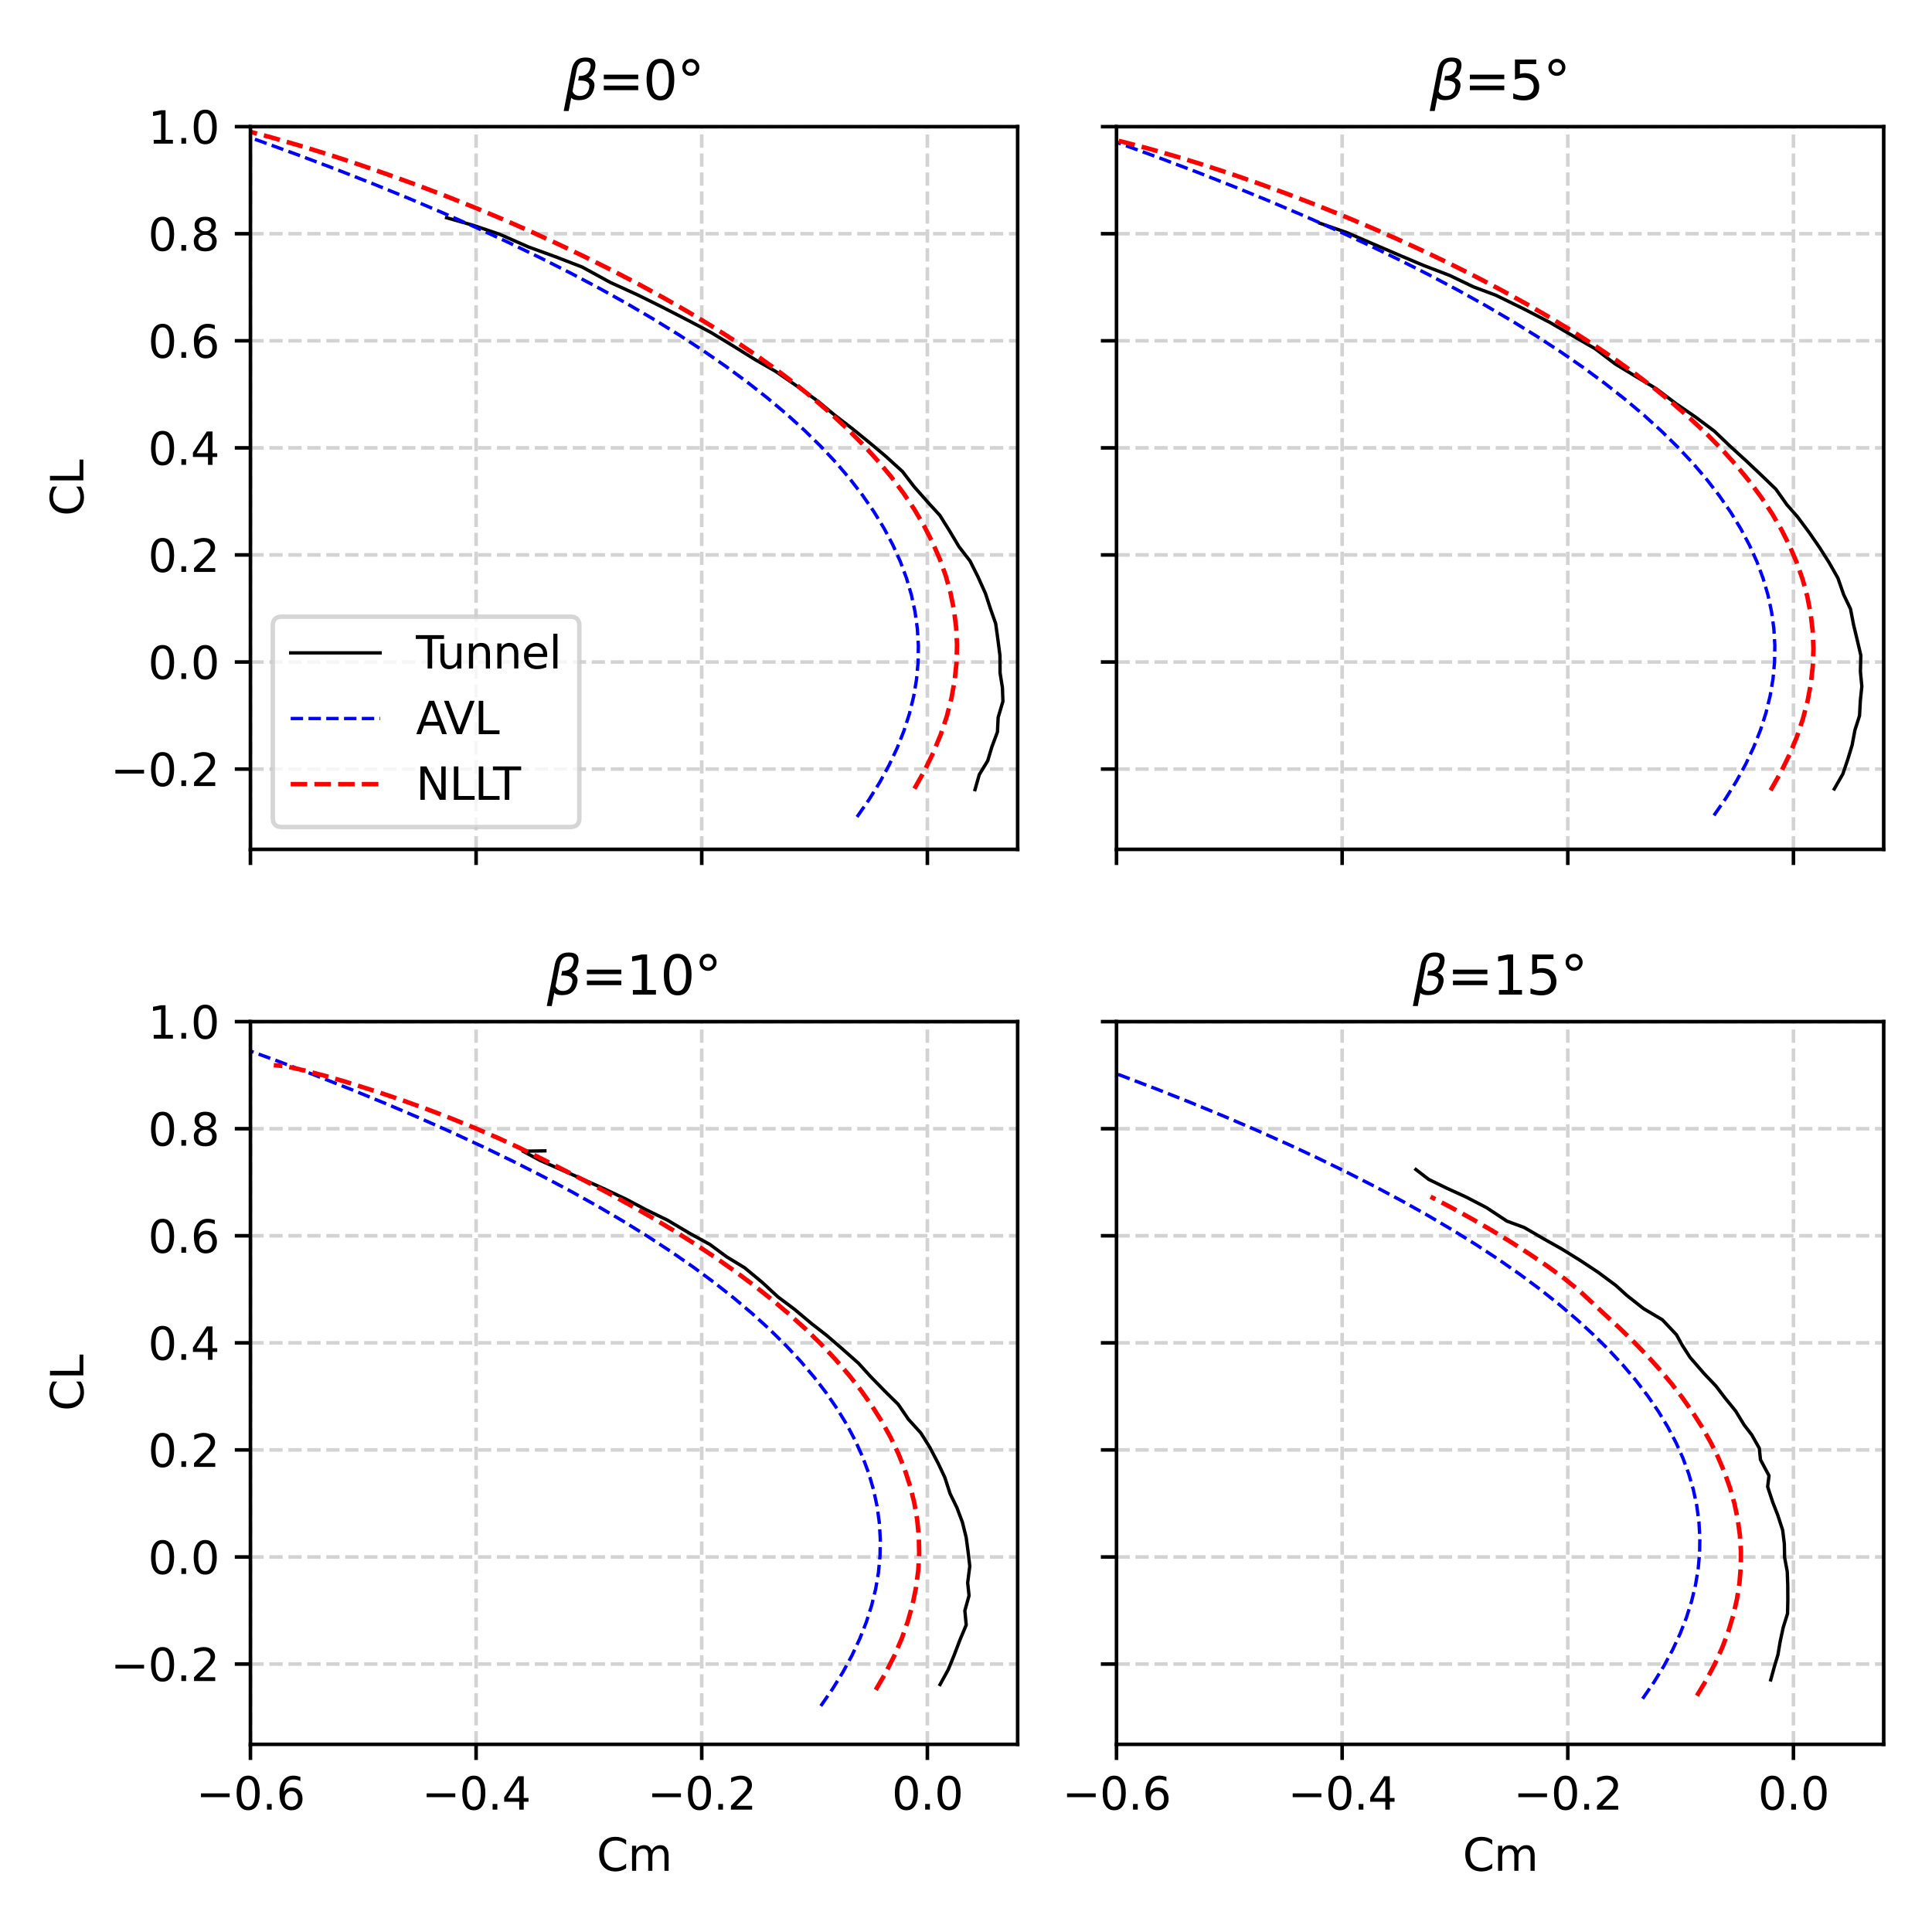 <?xml version="1.0" encoding="utf-8" standalone="no"?>
<!DOCTYPE svg PUBLIC "-//W3C//DTD SVG 1.1//EN"
  "http://www.w3.org/Graphics/SVG/1.1/DTD/svg11.dtd">
<svg xmlns:xlink="http://www.w3.org/1999/xlink" width="432pt" height="432pt" viewBox="0 0 432 432" xmlns="http://www.w3.org/2000/svg" version="1.1">
 <defs>
  <style type="text/css">*{stroke-linejoin: round; stroke-linecap: butt}</style>
 </defs>
 <g id="figure_1">
  <g id="patch_1">
   <path d="M 0 432 
L 432 432 
L 432 0 
L 0 0 
z
" style="fill: #ffffff"/>
  </g>
  <g id="axes_1">
   <g id="patch_2">
    <path d="M 56 189.92 
L 227.548 189.92 
L 227.548 28.32 
L 56 28.32 
z
" style="fill: #ffffff"/>
   </g>
   <g id="matplotlib.axis_1">
    <g id="xtick_1">
     <g id="line2d_1">
      <path d="M 56 189.92 
L 56 28.32 
" clip-path="url(#p1eb9d3cd1e)" style="fill: none; stroke-dasharray: 2.96,1.28; stroke-dashoffset: 0; stroke: #d3d3d3; stroke-width: 0.8"/>
     </g>
     <g id="line2d_2">
      <defs>
       <path id="m728b212b9c" d="M 0 0 
L 0 3.5 
" style="stroke: #000000; stroke-width: 0.8"/>
      </defs>
      <g>
       <use xlink:href="#m728b212b9c" x="56" y="189.92" style="stroke: #000000; stroke-width: 0.8"/>
      </g>
     </g>
    </g>
    <g id="xtick_2">
     <g id="line2d_3">
      <path d="M 106.455 189.92 
L 106.455 28.32 
" clip-path="url(#p1eb9d3cd1e)" style="fill: none; stroke-dasharray: 2.96,1.28; stroke-dashoffset: 0; stroke: #d3d3d3; stroke-width: 0.8"/>
     </g>
     <g id="line2d_4">
      <g>
       <use xlink:href="#m728b212b9c" x="106.455" y="189.92" style="stroke: #000000; stroke-width: 0.8"/>
      </g>
     </g>
    </g>
    <g id="xtick_3">
     <g id="line2d_5">
      <path d="M 156.91 189.92 
L 156.91 28.32 
" clip-path="url(#p1eb9d3cd1e)" style="fill: none; stroke-dasharray: 2.96,1.28; stroke-dashoffset: 0; stroke: #d3d3d3; stroke-width: 0.8"/>
     </g>
     <g id="line2d_6">
      <g>
       <use xlink:href="#m728b212b9c" x="156.91" y="189.92" style="stroke: #000000; stroke-width: 0.8"/>
      </g>
     </g>
    </g>
    <g id="xtick_4">
     <g id="line2d_7">
      <path d="M 207.365 189.92 
L 207.365 28.32 
" clip-path="url(#p1eb9d3cd1e)" style="fill: none; stroke-dasharray: 2.96,1.28; stroke-dashoffset: 0; stroke: #d3d3d3; stroke-width: 0.8"/>
     </g>
     <g id="line2d_8">
      <g>
       <use xlink:href="#m728b212b9c" x="207.365" y="189.92" style="stroke: #000000; stroke-width: 0.8"/>
      </g>
     </g>
    </g>
   </g>
   <g id="matplotlib.axis_2">
    <g id="ytick_1">
     <g id="line2d_9">
      <path d="M 56 171.964 
L 227.548 171.964 
" clip-path="url(#p1eb9d3cd1e)" style="fill: none; stroke-dasharray: 2.96,1.28; stroke-dashoffset: 0; stroke: #d3d3d3; stroke-width: 0.8"/>
     </g>
     <g id="line2d_10">
      <defs>
       <path id="m42a0e0c7e7" d="M 0 0 
L -3.5 0 
" style="stroke: #000000; stroke-width: 0.8"/>
      </defs>
      <g>
       <use xlink:href="#m42a0e0c7e7" x="56" y="171.964" style="stroke: #000000; stroke-width: 0.8"/>
      </g>
     </g>
     <g id="text_1">
      <!-- −0.2 -->
      <g transform="translate(24.717 175.764)scale(0.1 -0.1)">
       <defs>
        <path id="DejaVuSans-2212" d="M 678 2272 
L 4684 2272 
L 4684 1741 
L 678 1741 
L 678 2272 
z
" transform="scale(0.016)"/>
        <path id="DejaVuSans-30" d="M 2034 4250 
Q 1547 4250 1301 3770 
Q 1056 3291 1056 2328 
Q 1056 1369 1301 889 
Q 1547 409 2034 409 
Q 2525 409 2770 889 
Q 3016 1369 3016 2328 
Q 3016 3291 2770 3770 
Q 2525 4250 2034 4250 
z
M 2034 4750 
Q 2819 4750 3233 4129 
Q 3647 3509 3647 2328 
Q 3647 1150 3233 529 
Q 2819 -91 2034 -91 
Q 1250 -91 836 529 
Q 422 1150 422 2328 
Q 422 3509 836 4129 
Q 1250 4750 2034 4750 
z
" transform="scale(0.016)"/>
        <path id="DejaVuSans-2e" d="M 684 794 
L 1344 794 
L 1344 0 
L 684 0 
L 684 794 
z
" transform="scale(0.016)"/>
        <path id="DejaVuSans-32" d="M 1228 531 
L 3431 531 
L 3431 0 
L 469 0 
L 469 531 
Q 828 903 1448 1529 
Q 2069 2156 2228 2338 
Q 2531 2678 2651 2914 
Q 2772 3150 2772 3378 
Q 2772 3750 2511 3984 
Q 2250 4219 1831 4219 
Q 1534 4219 1204 4116 
Q 875 4013 500 3803 
L 500 4441 
Q 881 4594 1212 4672 
Q 1544 4750 1819 4750 
Q 2544 4750 2975 4387 
Q 3406 4025 3406 3419 
Q 3406 3131 3298 2873 
Q 3191 2616 2906 2266 
Q 2828 2175 2409 1742 
Q 1991 1309 1228 531 
z
" transform="scale(0.016)"/>
       </defs>
       <use xlink:href="#DejaVuSans-2212"/>
       <use xlink:href="#DejaVuSans-30" x="83.789"/>
       <use xlink:href="#DejaVuSans-2e" x="147.412"/>
       <use xlink:href="#DejaVuSans-32" x="179.199"/>
      </g>
     </g>
    </g>
    <g id="ytick_2">
     <g id="line2d_11">
      <path d="M 56 148.024 
L 227.548 148.024 
" clip-path="url(#p1eb9d3cd1e)" style="fill: none; stroke-dasharray: 2.96,1.28; stroke-dashoffset: 0; stroke: #d3d3d3; stroke-width: 0.8"/>
     </g>
     <g id="line2d_12">
      <g>
       <use xlink:href="#m42a0e0c7e7" x="56" y="148.024" style="stroke: #000000; stroke-width: 0.8"/>
      </g>
     </g>
     <g id="text_2">
      <!-- 0.0 -->
      <g transform="translate(33.097 151.823)scale(0.1 -0.1)">
       <use xlink:href="#DejaVuSans-30"/>
       <use xlink:href="#DejaVuSans-2e" x="63.623"/>
       <use xlink:href="#DejaVuSans-30" x="95.41"/>
      </g>
     </g>
    </g>
    <g id="ytick_3">
     <g id="line2d_13">
      <path d="M 56 124.083 
L 227.548 124.083 
" clip-path="url(#p1eb9d3cd1e)" style="fill: none; stroke-dasharray: 2.96,1.28; stroke-dashoffset: 0; stroke: #d3d3d3; stroke-width: 0.8"/>
     </g>
     <g id="line2d_14">
      <g>
       <use xlink:href="#m42a0e0c7e7" x="56" y="124.083" style="stroke: #000000; stroke-width: 0.8"/>
      </g>
     </g>
     <g id="text_3">
      <!-- 0.2 -->
      <g transform="translate(33.097 127.882)scale(0.1 -0.1)">
       <use xlink:href="#DejaVuSans-30"/>
       <use xlink:href="#DejaVuSans-2e" x="63.623"/>
       <use xlink:href="#DejaVuSans-32" x="95.41"/>
      </g>
     </g>
    </g>
    <g id="ytick_4">
     <g id="line2d_15">
      <path d="M 56 100.142 
L 227.548 100.142 
" clip-path="url(#p1eb9d3cd1e)" style="fill: none; stroke-dasharray: 2.96,1.28; stroke-dashoffset: 0; stroke: #d3d3d3; stroke-width: 0.8"/>
     </g>
     <g id="line2d_16">
      <g>
       <use xlink:href="#m42a0e0c7e7" x="56" y="100.142" style="stroke: #000000; stroke-width: 0.8"/>
      </g>
     </g>
     <g id="text_4">
      <!-- 0.4 -->
      <g transform="translate(33.097 103.941)scale(0.1 -0.1)">
       <defs>
        <path id="DejaVuSans-34" d="M 2419 4116 
L 825 1625 
L 2419 1625 
L 2419 4116 
z
M 2253 4666 
L 3047 4666 
L 3047 1625 
L 3713 1625 
L 3713 1100 
L 3047 1100 
L 3047 0 
L 2419 0 
L 2419 1100 
L 313 1100 
L 313 1709 
L 2253 4666 
z
" transform="scale(0.016)"/>
       </defs>
       <use xlink:href="#DejaVuSans-30"/>
       <use xlink:href="#DejaVuSans-2e" x="63.623"/>
       <use xlink:href="#DejaVuSans-34" x="95.41"/>
      </g>
     </g>
    </g>
    <g id="ytick_5">
     <g id="line2d_17">
      <path d="M 56 76.201 
L 227.548 76.201 
" clip-path="url(#p1eb9d3cd1e)" style="fill: none; stroke-dasharray: 2.96,1.28; stroke-dashoffset: 0; stroke: #d3d3d3; stroke-width: 0.8"/>
     </g>
     <g id="line2d_18">
      <g>
       <use xlink:href="#m42a0e0c7e7" x="56" y="76.201" style="stroke: #000000; stroke-width: 0.8"/>
      </g>
     </g>
     <g id="text_5">
      <!-- 0.6 -->
      <g transform="translate(33.097 80.001)scale(0.1 -0.1)">
       <defs>
        <path id="DejaVuSans-36" d="M 2113 2584 
Q 1688 2584 1439 2293 
Q 1191 2003 1191 1497 
Q 1191 994 1439 701 
Q 1688 409 2113 409 
Q 2538 409 2786 701 
Q 3034 994 3034 1497 
Q 3034 2003 2786 2293 
Q 2538 2584 2113 2584 
z
M 3366 4563 
L 3366 3988 
Q 3128 4100 2886 4159 
Q 2644 4219 2406 4219 
Q 1781 4219 1451 3797 
Q 1122 3375 1075 2522 
Q 1259 2794 1537 2939 
Q 1816 3084 2150 3084 
Q 2853 3084 3261 2657 
Q 3669 2231 3669 1497 
Q 3669 778 3244 343 
Q 2819 -91 2113 -91 
Q 1303 -91 875 529 
Q 447 1150 447 2328 
Q 447 3434 972 4092 
Q 1497 4750 2381 4750 
Q 2619 4750 2861 4703 
Q 3103 4656 3366 4563 
z
" transform="scale(0.016)"/>
       </defs>
       <use xlink:href="#DejaVuSans-30"/>
       <use xlink:href="#DejaVuSans-2e" x="63.623"/>
       <use xlink:href="#DejaVuSans-36" x="95.41"/>
      </g>
     </g>
    </g>
    <g id="ytick_6">
     <g id="line2d_19">
      <path d="M 56 52.261 
L 227.548 52.261 
" clip-path="url(#p1eb9d3cd1e)" style="fill: none; stroke-dasharray: 2.96,1.28; stroke-dashoffset: 0; stroke: #d3d3d3; stroke-width: 0.8"/>
     </g>
     <g id="line2d_20">
      <g>
       <use xlink:href="#m42a0e0c7e7" x="56" y="52.261" style="stroke: #000000; stroke-width: 0.8"/>
      </g>
     </g>
     <g id="text_6">
      <!-- 0.8 -->
      <g transform="translate(33.097 56.06)scale(0.1 -0.1)">
       <defs>
        <path id="DejaVuSans-38" d="M 2034 2216 
Q 1584 2216 1326 1975 
Q 1069 1734 1069 1313 
Q 1069 891 1326 650 
Q 1584 409 2034 409 
Q 2484 409 2743 651 
Q 3003 894 3003 1313 
Q 3003 1734 2745 1975 
Q 2488 2216 2034 2216 
z
M 1403 2484 
Q 997 2584 770 2862 
Q 544 3141 544 3541 
Q 544 4100 942 4425 
Q 1341 4750 2034 4750 
Q 2731 4750 3128 4425 
Q 3525 4100 3525 3541 
Q 3525 3141 3298 2862 
Q 3072 2584 2669 2484 
Q 3125 2378 3379 2068 
Q 3634 1759 3634 1313 
Q 3634 634 3220 271 
Q 2806 -91 2034 -91 
Q 1263 -91 848 271 
Q 434 634 434 1313 
Q 434 1759 690 2068 
Q 947 2378 1403 2484 
z
M 1172 3481 
Q 1172 3119 1398 2916 
Q 1625 2713 2034 2713 
Q 2441 2713 2670 2916 
Q 2900 3119 2900 3481 
Q 2900 3844 2670 4047 
Q 2441 4250 2034 4250 
Q 1625 4250 1398 4047 
Q 1172 3844 1172 3481 
z
" transform="scale(0.016)"/>
       </defs>
       <use xlink:href="#DejaVuSans-30"/>
       <use xlink:href="#DejaVuSans-2e" x="63.623"/>
       <use xlink:href="#DejaVuSans-38" x="95.41"/>
      </g>
     </g>
    </g>
    <g id="ytick_7">
     <g id="line2d_21">
      <path d="M 56 28.32 
L 227.548 28.32 
" clip-path="url(#p1eb9d3cd1e)" style="fill: none; stroke-dasharray: 2.96,1.28; stroke-dashoffset: 0; stroke: #d3d3d3; stroke-width: 0.8"/>
     </g>
     <g id="line2d_22">
      <g>
       <use xlink:href="#m42a0e0c7e7" x="56" y="28.32" style="stroke: #000000; stroke-width: 0.8"/>
      </g>
     </g>
     <g id="text_7">
      <!-- 1.0 -->
      <g transform="translate(33.097 32.119)scale(0.1 -0.1)">
       <defs>
        <path id="DejaVuSans-31" d="M 794 531 
L 1825 531 
L 1825 4091 
L 703 3866 
L 703 4441 
L 1819 4666 
L 2450 4666 
L 2450 531 
L 3481 531 
L 3481 0 
L 794 0 
L 794 531 
z
" transform="scale(0.016)"/>
       </defs>
       <use xlink:href="#DejaVuSans-31"/>
       <use xlink:href="#DejaVuSans-2e" x="63.623"/>
       <use xlink:href="#DejaVuSans-30" x="95.41"/>
      </g>
     </g>
    </g>
    <g id="text_8">
     <!-- CL -->
     <g transform="translate(18.637 115.397)rotate(-90)scale(0.1 -0.1)">
      <defs>
       <path id="DejaVuSans-43" d="M 4122 4306 
L 4122 3641 
Q 3803 3938 3442 4084 
Q 3081 4231 2675 4231 
Q 1875 4231 1450 3742 
Q 1025 3253 1025 2328 
Q 1025 1406 1450 917 
Q 1875 428 2675 428 
Q 3081 428 3442 575 
Q 3803 722 4122 1019 
L 4122 359 
Q 3791 134 3420 21 
Q 3050 -91 2638 -91 
Q 1578 -91 968 557 
Q 359 1206 359 2328 
Q 359 3453 968 4101 
Q 1578 4750 2638 4750 
Q 3056 4750 3426 4639 
Q 3797 4528 4122 4306 
z
" transform="scale(0.016)"/>
       <path id="DejaVuSans-4c" d="M 628 4666 
L 1259 4666 
L 1259 531 
L 3531 531 
L 3531 0 
L 628 0 
L 628 4666 
z
" transform="scale(0.016)"/>
      </defs>
      <use xlink:href="#DejaVuSans-43"/>
      <use xlink:href="#DejaVuSans-4c" x="69.824"/>
     </g>
    </g>
   </g>
   <g id="line2d_23">
    <path d="M 218.014 176.566 
L 218.97 173.199 
L 220.862 170.092 
L 221.77 167.048 
L 223.034 163.655 
L 223.188 160.425 
L 224.253 156.834 
L 224.149 153.796 
L 223.617 150.436 
L 223.594 146.587 
L 223.135 143.028 
L 222.638 139.439 
L 221.458 136.087 
L 220.34 132.672 
L 218.652 128.926 
L 216.912 125.45 
L 214.434 122.244 
L 212.391 118.818 
L 210.146 115.227 
L 207.517 112.354 
L 204.389 108.817 
L 201.778 105.414 
L 197.971 101.956 
L 194.52 99.061 
L 190.637 95.895 
L 186.55 92.751 
L 182.887 89.711 
L 178.023 86.21 
L 173.397 83.02 
L 168.818 80.397 
L 163.82 77.287 
L 158.931 74.317 
L 153.908 71.658 
L 148.113 68.682 
L 142.684 65.991 
L 136.42 63.129 
L 130.194 59.721 
L 124.077 57.364 
L 118.077 55.185 
L 111.791 52.409 
L 105.749 50.361 
L 99.863 48.696 
" clip-path="url(#p1eb9d3cd1e)" style="fill: none; stroke: #000000; stroke-width: 0.75; stroke-linecap: square"/>
   </g>
   <g id="line2d_24">
    <path d="M 191.631 182.667 
L 194.305 178.813 
L 196.692 174.962 
L 198.788 171.116 
L 200.597 167.275 
L 202.116 163.44 
L 203.344 159.612 
L 204.283 155.79 
L 204.931 151.976 
L 205.287 148.171 
L 205.352 144.375 
L 205.125 140.589 
L 204.608 136.815 
L 203.801 133.051 
L 202.701 129.299 
L 201.313 125.56 
L 199.633 121.833 
L 197.665 118.12 
L 195.41 114.421 
L 192.865 110.739 
L 190.032 107.071 
L 186.913 103.419 
L 183.508 99.784 
L 179.819 96.167 
L 175.849 92.567 
L 171.593 88.986 
L 167.059 85.423 
L 162.243 81.88 
L 157.152 78.356 
L 151.782 74.854 
L 146.138 71.372 
L 140.222 67.912 
L 134.034 64.473 
L 127.576 61.056 
L 120.85 57.662 
L 113.862 54.292 
L 106.607 50.944 
L 99.091 47.621 
L 91.319 44.323 
L 83.289 41.048 
L 75.006 37.8 
L 66.469 34.576 
L 57.685 31.378 
L 48.656 28.205 
L 39.383 25.059 
L 29.869 21.94 
L 20.116 18.848 
L 10.131 15.783 
L -0.088 12.744 
L -1 12.482 
" clip-path="url(#p1eb9d3cd1e)" style="fill: none; stroke-dasharray: 2.775,1.2; stroke-dashoffset: 0; stroke: #0000ff; stroke-width: 0.75"/>
   </g>
   <g id="line2d_25">
    <path d="M 204.46 176.346 
L 206.739 172.299 
L 208.705 168.249 
L 210.363 164.208 
L 211.71 160.176 
L 212.739 156.161 
L 213.462 152.162 
L 213.88 148.188 
L 213.991 144.237 
L 213.797 140.315 
L 213.311 136.423 
L 212.533 132.564 
L 211.47 128.739 
L 210.113 124.952 
L 208.479 121.207 
L 206.573 117.493 
L 204.399 113.82 
L 201.959 110.191 
L 199.255 106.6 
L 196.299 103.049 
L 193.098 99.537 
L 189.65 96.07 
L 185.962 92.642 
L 182.041 89.246 
L 177.888 85.898 
L 173.517 82.591 
L 168.923 79.319 
L 164.115 76.087 
L 159.109 72.903 
L 153.907 69.762 
L 148.508 66.661 
L 142.923 63.608 
L 137.176 60.612 
L 131.268 57.667 
L 125.231 54.779 
L 119.089 51.953 
L 112.821 49.197 
L 106.441 46.525 
L 99.951 43.934 
L 93.366 41.427 
L 86.734 39.026 
L 80.169 36.747 
L 73.623 34.6 
L 67.122 32.591 
L 60.68 30.728 
L 54.374 29.053 
L 48.253 27.582 
L 42.32 26.309 
L 36.719 25.293 
L 31.488 24.539 
L 26.801 24.12 
L 22.86 24.099 
L 19.392 24.296 
L 17.102 25.004 
L 16.169 26.2 
" clip-path="url(#p1eb9d3cd1e)" style="fill: none; stroke-dasharray: 3.7,1.6; stroke-dashoffset: 0; stroke: #ff0000"/>
   </g>
   <g id="patch_3">
    <path d="M 56 189.92 
L 56 28.32 
" style="fill: none; stroke: #000000; stroke-width: 0.8; stroke-linejoin: miter; stroke-linecap: square"/>
   </g>
   <g id="patch_4">
    <path d="M 227.548 189.92 
L 227.548 28.32 
" style="fill: none; stroke: #000000; stroke-width: 0.8; stroke-linejoin: miter; stroke-linecap: square"/>
   </g>
   <g id="patch_5">
    <path d="M 56 189.92 
L 227.548 189.92 
" style="fill: none; stroke: #000000; stroke-width: 0.8; stroke-linejoin: miter; stroke-linecap: square"/>
   </g>
   <g id="patch_6">
    <path d="M 56 28.32 
L 227.548 28.32 
" style="fill: none; stroke: #000000; stroke-width: 0.8; stroke-linejoin: miter; stroke-linecap: square"/>
   </g>
   <g id="text_9">
    <!-- $\beta$=0° -->
    <g transform="translate(126.054 22.32)scale(0.12 -0.12)">
     <defs>
      <path id="DejaVuSans-Oblique-3b2" d="M 872 216 
L 572 -1331 
L -6 -1331 
L 928 3478 
Q 1206 4903 2538 4903 
Q 3888 4903 3659 3700 
Q 3503 2844 2894 2531 
Q 3713 2250 3553 1416 
Q 3272 -69 1759 -66 
Q 1097 -63 872 216 
z
M 1019 966 
Q 1259 422 1875 425 
Q 2775 425 2966 1406 
Q 3138 2288 1675 2219 
L 1778 2750 
Q 2909 2731 3106 3750 
Q 3241 4438 2509 4434 
Q 1691 4434 1503 3459 
L 1019 966 
z
" transform="scale(0.016)"/>
      <path id="DejaVuSans-3d" d="M 678 2906 
L 4684 2906 
L 4684 2381 
L 678 2381 
L 678 2906 
z
M 678 1631 
L 4684 1631 
L 4684 1100 
L 678 1100 
L 678 1631 
z
" transform="scale(0.016)"/>
      <path id="DejaVuSans-b0" d="M 1600 4347 
Q 1350 4347 1178 4173 
Q 1006 4000 1006 3750 
Q 1006 3503 1178 3333 
Q 1350 3163 1600 3163 
Q 1850 3163 2022 3333 
Q 2194 3503 2194 3750 
Q 2194 3997 2020 4172 
Q 1847 4347 1600 4347 
z
M 1600 4750 
Q 1800 4750 1984 4673 
Q 2169 4597 2303 4453 
Q 2447 4313 2519 4134 
Q 2591 3956 2591 3750 
Q 2591 3338 2302 3052 
Q 2013 2766 1594 2766 
Q 1172 2766 890 3047 
Q 609 3328 609 3750 
Q 609 4169 896 4459 
Q 1184 4750 1600 4750 
z
" transform="scale(0.016)"/>
     </defs>
     <use xlink:href="#DejaVuSans-Oblique-3b2" transform="translate(0 0.391)"/>
     <use xlink:href="#DejaVuSans-3d" transform="translate(63.818 0.391)"/>
     <use xlink:href="#DejaVuSans-30" transform="translate(147.607 0.391)"/>
     <use xlink:href="#DejaVuSans-b0" transform="translate(211.23 0.391)"/>
    </g>
   </g>
   <g id="legend_1">
    <g id="patch_7">
     <path d="M 63 184.92 
L 127.539 184.92 
Q 129.539 184.92 129.539 182.92 
L 129.539 139.886 
Q 129.539 137.886 127.539 137.886 
L 63 137.886 
Q 61 137.886 61 139.886 
L 61 182.92 
Q 61 184.92 63 184.92 
z
" style="fill: #ffffff; opacity: 0.8; stroke: #cccccc; stroke-linejoin: miter"/>
    </g>
    <g id="line2d_26">
     <path d="M 65 145.984 
L 75 145.984 
L 85 145.984 
" style="fill: none; stroke: #000000; stroke-width: 0.75; stroke-linecap: square"/>
    </g>
    <g id="text_10">
     <!-- Tunnel -->
     <g transform="translate(93 149.484)scale(0.1 -0.1)">
      <defs>
       <path id="DejaVuSans-54" d="M -19 4666 
L 3928 4666 
L 3928 4134 
L 2272 4134 
L 2272 0 
L 1638 0 
L 1638 4134 
L -19 4134 
L -19 4666 
z
" transform="scale(0.016)"/>
       <path id="DejaVuSans-75" d="M 544 1381 
L 544 3500 
L 1119 3500 
L 1119 1403 
Q 1119 906 1312 657 
Q 1506 409 1894 409 
Q 2359 409 2629 706 
Q 2900 1003 2900 1516 
L 2900 3500 
L 3475 3500 
L 3475 0 
L 2900 0 
L 2900 538 
Q 2691 219 2414 64 
Q 2138 -91 1772 -91 
Q 1169 -91 856 284 
Q 544 659 544 1381 
z
M 1991 3584 
L 1991 3584 
z
" transform="scale(0.016)"/>
       <path id="DejaVuSans-6e" d="M 3513 2113 
L 3513 0 
L 2938 0 
L 2938 2094 
Q 2938 2591 2744 2837 
Q 2550 3084 2163 3084 
Q 1697 3084 1428 2787 
Q 1159 2491 1159 1978 
L 1159 0 
L 581 0 
L 581 3500 
L 1159 3500 
L 1159 2956 
Q 1366 3272 1645 3428 
Q 1925 3584 2291 3584 
Q 2894 3584 3203 3211 
Q 3513 2838 3513 2113 
z
" transform="scale(0.016)"/>
       <path id="DejaVuSans-65" d="M 3597 1894 
L 3597 1613 
L 953 1613 
Q 991 1019 1311 708 
Q 1631 397 2203 397 
Q 2534 397 2845 478 
Q 3156 559 3463 722 
L 3463 178 
Q 3153 47 2828 -22 
Q 2503 -91 2169 -91 
Q 1331 -91 842 396 
Q 353 884 353 1716 
Q 353 2575 817 3079 
Q 1281 3584 2069 3584 
Q 2775 3584 3186 3129 
Q 3597 2675 3597 1894 
z
M 3022 2063 
Q 3016 2534 2758 2815 
Q 2500 3097 2075 3097 
Q 1594 3097 1305 2825 
Q 1016 2553 972 2059 
L 3022 2063 
z
" transform="scale(0.016)"/>
       <path id="DejaVuSans-6c" d="M 603 4863 
L 1178 4863 
L 1178 0 
L 603 0 
L 603 4863 
z
" transform="scale(0.016)"/>
      </defs>
      <use xlink:href="#DejaVuSans-54"/>
      <use xlink:href="#DejaVuSans-75" x="45.959"/>
      <use xlink:href="#DejaVuSans-6e" x="109.338"/>
      <use xlink:href="#DejaVuSans-6e" x="172.717"/>
      <use xlink:href="#DejaVuSans-65" x="236.096"/>
      <use xlink:href="#DejaVuSans-6c" x="297.619"/>
     </g>
    </g>
    <g id="line2d_27">
     <path d="M 65 160.662 
L 75 160.662 
L 85 160.662 
" style="fill: none; stroke-dasharray: 2.775,1.2; stroke-dashoffset: 0; stroke: #0000ff; stroke-width: 0.75"/>
    </g>
    <g id="text_11">
     <!-- AVL -->
     <g transform="translate(93 164.162)scale(0.1 -0.1)">
      <defs>
       <path id="DejaVuSans-41" d="M 2188 4044 
L 1331 1722 
L 3047 1722 
L 2188 4044 
z
M 1831 4666 
L 2547 4666 
L 4325 0 
L 3669 0 
L 3244 1197 
L 1141 1197 
L 716 0 
L 50 0 
L 1831 4666 
z
" transform="scale(0.016)"/>
       <path id="DejaVuSans-56" d="M 1831 0 
L 50 4666 
L 709 4666 
L 2188 738 
L 3669 4666 
L 4325 4666 
L 2547 0 
L 1831 0 
z
" transform="scale(0.016)"/>
      </defs>
      <use xlink:href="#DejaVuSans-41"/>
      <use xlink:href="#DejaVuSans-56" x="62.033"/>
      <use xlink:href="#DejaVuSans-4c" x="130.441"/>
     </g>
    </g>
    <g id="line2d_28">
     <path d="M 65 175.34 
L 75 175.34 
L 85 175.34 
" style="fill: none; stroke-dasharray: 3.7,1.6; stroke-dashoffset: 0; stroke: #ff0000"/>
    </g>
    <g id="text_12">
     <!-- NLLT -->
     <g transform="translate(93 178.84)scale(0.1 -0.1)">
      <defs>
       <path id="DejaVuSans-4e" d="M 628 4666 
L 1478 4666 
L 3547 763 
L 3547 4666 
L 4159 4666 
L 4159 0 
L 3309 0 
L 1241 3903 
L 1241 0 
L 628 0 
L 628 4666 
z
" transform="scale(0.016)"/>
      </defs>
      <use xlink:href="#DejaVuSans-4e"/>
      <use xlink:href="#DejaVuSans-4c" x="74.805"/>
      <use xlink:href="#DejaVuSans-4c" x="130.518"/>
      <use xlink:href="#DejaVuSans-54" x="172.48"/>
     </g>
    </g>
   </g>
  </g>
  <g id="axes_2">
   <g id="patch_8">
    <path d="M 249.653 189.92 
L 421.2 189.92 
L 421.2 28.32 
L 249.653 28.32 
z
" style="fill: #ffffff"/>
   </g>
   <g id="matplotlib.axis_3">
    <g id="xtick_5">
     <g id="line2d_29">
      <path d="M 249.653 189.92 
L 249.653 28.32 
" clip-path="url(#pb392542577)" style="fill: none; stroke-dasharray: 2.96,1.28; stroke-dashoffset: 0; stroke: #d3d3d3; stroke-width: 0.8"/>
     </g>
     <g id="line2d_30">
      <g>
       <use xlink:href="#m728b212b9c" x="249.653" y="189.92" style="stroke: #000000; stroke-width: 0.8"/>
      </g>
     </g>
    </g>
    <g id="xtick_6">
     <g id="line2d_31">
      <path d="M 300.108 189.92 
L 300.108 28.32 
" clip-path="url(#pb392542577)" style="fill: none; stroke-dasharray: 2.96,1.28; stroke-dashoffset: 0; stroke: #d3d3d3; stroke-width: 0.8"/>
     </g>
     <g id="line2d_32">
      <g>
       <use xlink:href="#m728b212b9c" x="300.108" y="189.92" style="stroke: #000000; stroke-width: 0.8"/>
      </g>
     </g>
    </g>
    <g id="xtick_7">
     <g id="line2d_33">
      <path d="M 350.563 189.92 
L 350.563 28.32 
" clip-path="url(#pb392542577)" style="fill: none; stroke-dasharray: 2.96,1.28; stroke-dashoffset: 0; stroke: #d3d3d3; stroke-width: 0.8"/>
     </g>
     <g id="line2d_34">
      <g>
       <use xlink:href="#m728b212b9c" x="350.563" y="189.92" style="stroke: #000000; stroke-width: 0.8"/>
      </g>
     </g>
    </g>
    <g id="xtick_8">
     <g id="line2d_35">
      <path d="M 401.018 189.92 
L 401.018 28.32 
" clip-path="url(#pb392542577)" style="fill: none; stroke-dasharray: 2.96,1.28; stroke-dashoffset: 0; stroke: #d3d3d3; stroke-width: 0.8"/>
     </g>
     <g id="line2d_36">
      <g>
       <use xlink:href="#m728b212b9c" x="401.018" y="189.92" style="stroke: #000000; stroke-width: 0.8"/>
      </g>
     </g>
    </g>
   </g>
   <g id="matplotlib.axis_4">
    <g id="ytick_8">
     <g id="line2d_37">
      <path d="M 249.653 171.964 
L 421.2 171.964 
" clip-path="url(#pb392542577)" style="fill: none; stroke-dasharray: 2.96,1.28; stroke-dashoffset: 0; stroke: #d3d3d3; stroke-width: 0.8"/>
     </g>
     <g id="line2d_38">
      <g>
       <use xlink:href="#m42a0e0c7e7" x="249.653" y="171.964" style="stroke: #000000; stroke-width: 0.8"/>
      </g>
     </g>
    </g>
    <g id="ytick_9">
     <g id="line2d_39">
      <path d="M 249.653 148.024 
L 421.2 148.024 
" clip-path="url(#pb392542577)" style="fill: none; stroke-dasharray: 2.96,1.28; stroke-dashoffset: 0; stroke: #d3d3d3; stroke-width: 0.8"/>
     </g>
     <g id="line2d_40">
      <g>
       <use xlink:href="#m42a0e0c7e7" x="249.653" y="148.024" style="stroke: #000000; stroke-width: 0.8"/>
      </g>
     </g>
    </g>
    <g id="ytick_10">
     <g id="line2d_41">
      <path d="M 249.653 124.083 
L 421.2 124.083 
" clip-path="url(#pb392542577)" style="fill: none; stroke-dasharray: 2.96,1.28; stroke-dashoffset: 0; stroke: #d3d3d3; stroke-width: 0.8"/>
     </g>
     <g id="line2d_42">
      <g>
       <use xlink:href="#m42a0e0c7e7" x="249.653" y="124.083" style="stroke: #000000; stroke-width: 0.8"/>
      </g>
     </g>
    </g>
    <g id="ytick_11">
     <g id="line2d_43">
      <path d="M 249.653 100.142 
L 421.2 100.142 
" clip-path="url(#pb392542577)" style="fill: none; stroke-dasharray: 2.96,1.28; stroke-dashoffset: 0; stroke: #d3d3d3; stroke-width: 0.8"/>
     </g>
     <g id="line2d_44">
      <g>
       <use xlink:href="#m42a0e0c7e7" x="249.653" y="100.142" style="stroke: #000000; stroke-width: 0.8"/>
      </g>
     </g>
    </g>
    <g id="ytick_12">
     <g id="line2d_45">
      <path d="M 249.653 76.201 
L 421.2 76.201 
" clip-path="url(#pb392542577)" style="fill: none; stroke-dasharray: 2.96,1.28; stroke-dashoffset: 0; stroke: #d3d3d3; stroke-width: 0.8"/>
     </g>
     <g id="line2d_46">
      <g>
       <use xlink:href="#m42a0e0c7e7" x="249.653" y="76.201" style="stroke: #000000; stroke-width: 0.8"/>
      </g>
     </g>
    </g>
    <g id="ytick_13">
     <g id="line2d_47">
      <path d="M 249.653 52.261 
L 421.2 52.261 
" clip-path="url(#pb392542577)" style="fill: none; stroke-dasharray: 2.96,1.28; stroke-dashoffset: 0; stroke: #d3d3d3; stroke-width: 0.8"/>
     </g>
     <g id="line2d_48">
      <g>
       <use xlink:href="#m42a0e0c7e7" x="249.653" y="52.261" style="stroke: #000000; stroke-width: 0.8"/>
      </g>
     </g>
    </g>
    <g id="ytick_14">
     <g id="line2d_49">
      <path d="M 249.653 28.32 
L 421.2 28.32 
" clip-path="url(#pb392542577)" style="fill: none; stroke-dasharray: 2.96,1.28; stroke-dashoffset: 0; stroke: #d3d3d3; stroke-width: 0.8"/>
     </g>
     <g id="line2d_50">
      <g>
       <use xlink:href="#m42a0e0c7e7" x="249.653" y="28.32" style="stroke: #000000; stroke-width: 0.8"/>
      </g>
     </g>
    </g>
   </g>
   <g id="line2d_51">
    <path d="M 410.148 176.408 
L 412.068 173.059 
L 413.152 169.861 
L 414.134 166.629 
L 414.772 163.236 
L 415.791 160.044 
L 415.98 156.634 
L 416.311 153.486 
L 415.993 150.16 
L 416.086 146.56 
L 415.314 143.233 
L 414.457 139.668 
L 413.778 136.162 
L 412.252 132.971 
L 410.96 129.255 
L 408.957 125.737 
L 406.891 122.478 
L 404.6 119.155 
L 401.959 115.6 
L 399.552 112.849 
L 397.093 109.383 
L 393.662 106.078 
L 390.574 103.16 
L 386.815 99.736 
L 383.356 96.424 
L 379.249 93.341 
L 374.769 90.263 
L 370.296 86.891 
L 365.712 84.143 
L 361.174 81.393 
L 356.67 77.973 
L 351.183 74.801 
L 346.554 72.096 
L 340.802 69.113 
L 334.447 66.002 
L 329.473 64.145 
L 324.134 61.58 
L 318.302 59.347 
L 312.701 56.979 
L 306.266 54.217 
L 301.16 52.006 
L 295.158 49.927 
" clip-path="url(#pb392542577)" style="fill: none; stroke: #000000; stroke-width: 0.75; stroke-linecap: square"/>
   </g>
   <g id="line2d_52">
    <path d="M 383.245 182.332 
L 385.897 178.503 
L 388.265 174.679 
L 390.347 170.859 
L 392.14 167.044 
L 393.649 163.234 
L 394.867 159.431 
L 395.798 155.634 
L 396.442 151.847 
L 396.795 148.067 
L 396.86 144.296 
L 396.636 140.535 
L 396.121 136.786 
L 395.322 133.047 
L 394.229 129.32 
L 392.852 125.605 
L 391.187 121.904 
L 389.232 118.216 
L 386.994 114.541 
L 384.466 110.882 
L 381.656 107.239 
L 378.56 103.612 
L 375.182 100.002 
L 371.522 96.408 
L 367.581 92.831 
L 363.358 89.275 
L 358.858 85.735 
L 354.08 82.215 
L 349.026 78.716 
L 343.698 75.236 
L 338.098 71.778 
L 332.225 68.34 
L 326.084 64.925 
L 319.674 61.53 
L 313.001 58.159 
L 306.064 54.811 
L 298.866 51.486 
L 291.409 48.185 
L 283.695 44.907 
L 275.725 41.655 
L 267.504 38.427 
L 259.035 35.225 
L 250.316 32.048 
L 241.355 28.897 
L 232.152 25.772 
L 222.709 22.673 
L 213.032 19.602 
L 203.123 16.556 
L 192.981 13.538 
L 182.615 10.547 
L 172.022 7.584 
L 161.212 4.65 
L 150.183 1.743 
L 139.475 -1 
" clip-path="url(#pb392542577)" style="fill: none; stroke-dasharray: 2.775,1.2; stroke-dashoffset: 0; stroke: #0000ff; stroke-width: 0.75"/>
   </g>
   <g id="line2d_53">
    <path d="M 395.901 176.733 
L 398.169 172.737 
L 400.13 168.742 
L 401.783 164.753 
L 403.128 160.771 
L 404.171 156.801 
L 404.91 152.849 
L 405.348 148.915 
L 405.486 145.004 
L 405.326 141.119 
L 404.873 137.262 
L 404.13 133.437 
L 403.103 129.644 
L 401.793 125.881 
L 400.208 122.157 
L 398.352 118.472 
L 396.225 114.823 
L 393.831 111.208 
L 391.185 107.638 
L 388.289 104.11 
L 385.138 100.613 
L 381.75 97.159 
L 378.126 93.748 
L 374.271 90.378 
L 370.186 87.044 
L 365.883 83.755 
L 361.369 80.51 
L 356.647 77.305 
L 351.73 74.146 
L 346.619 71.032 
L 341.334 67.973 
L 335.873 64.961 
L 330.247 62.002 
L 324.479 59.106 
L 318.582 56.275 
L 312.563 53.513 
L 306.445 50.829 
L 300.25 48.223 
L 293.992 45.716 
L 287.739 43.322 
L 281.447 41.024 
L 275.183 38.856 
L 268.998 36.831 
L 262.922 34.967 
L 256.991 33.271 
L 251.266 31.767 
L 245.862 30.49 
L 240.753 29.431 
L 236.098 28.645 
L 231.955 28.137 
L 228.503 27.965 
L 226.351 28.212 
L 224.009 28.618 
L 223.419 29.587 
L 225.535 31.198 
" clip-path="url(#pb392542577)" style="fill: none; stroke-dasharray: 3.7,1.6; stroke-dashoffset: 0; stroke: #ff0000"/>
   </g>
   <g id="patch_9">
    <path d="M 249.653 189.92 
L 249.653 28.32 
" style="fill: none; stroke: #000000; stroke-width: 0.8; stroke-linejoin: miter; stroke-linecap: square"/>
   </g>
   <g id="patch_10">
    <path d="M 421.2 189.92 
L 421.2 28.32 
" style="fill: none; stroke: #000000; stroke-width: 0.8; stroke-linejoin: miter; stroke-linecap: square"/>
   </g>
   <g id="patch_11">
    <path d="M 249.653 189.92 
L 421.2 189.92 
" style="fill: none; stroke: #000000; stroke-width: 0.8; stroke-linejoin: miter; stroke-linecap: square"/>
   </g>
   <g id="patch_12">
    <path d="M 249.653 28.32 
L 421.2 28.32 
" style="fill: none; stroke: #000000; stroke-width: 0.8; stroke-linejoin: miter; stroke-linecap: square"/>
   </g>
   <g id="text_13">
    <!-- $\beta$=5° -->
    <g transform="translate(319.706 22.32)scale(0.12 -0.12)">
     <defs>
      <path id="DejaVuSans-35" d="M 691 4666 
L 3169 4666 
L 3169 4134 
L 1269 4134 
L 1269 2991 
Q 1406 3038 1543 3061 
Q 1681 3084 1819 3084 
Q 2600 3084 3056 2656 
Q 3513 2228 3513 1497 
Q 3513 744 3044 326 
Q 2575 -91 1722 -91 
Q 1428 -91 1123 -41 
Q 819 9 494 109 
L 494 744 
Q 775 591 1075 516 
Q 1375 441 1709 441 
Q 2250 441 2565 725 
Q 2881 1009 2881 1497 
Q 2881 1984 2565 2268 
Q 2250 2553 1709 2553 
Q 1456 2553 1204 2497 
Q 953 2441 691 2322 
L 691 4666 
z
" transform="scale(0.016)"/>
     </defs>
     <use xlink:href="#DejaVuSans-Oblique-3b2" transform="translate(0 0.391)"/>
     <use xlink:href="#DejaVuSans-3d" transform="translate(63.818 0.391)"/>
     <use xlink:href="#DejaVuSans-35" transform="translate(147.607 0.391)"/>
     <use xlink:href="#DejaVuSans-b0" transform="translate(211.23 0.391)"/>
    </g>
   </g>
  </g>
  <g id="axes_3">
   <g id="patch_13">
    <path d="M 56 390.04 
L 227.548 390.04 
L 227.548 228.44 
L 56 228.44 
z
" style="fill: #ffffff"/>
   </g>
   <g id="matplotlib.axis_5">
    <g id="xtick_9">
     <g id="line2d_54">
      <path d="M 56 390.04 
L 56 228.44 
" clip-path="url(#p2b9f816a30)" style="fill: none; stroke-dasharray: 2.96,1.28; stroke-dashoffset: 0; stroke: #d3d3d3; stroke-width: 0.8"/>
     </g>
     <g id="line2d_55">
      <g>
       <use xlink:href="#m728b212b9c" x="56" y="390.04" style="stroke: #000000; stroke-width: 0.8"/>
      </g>
     </g>
     <g id="text_14">
      <!-- −0.6 -->
      <g transform="translate(43.859 404.638)scale(0.1 -0.1)">
       <use xlink:href="#DejaVuSans-2212"/>
       <use xlink:href="#DejaVuSans-30" x="83.789"/>
       <use xlink:href="#DejaVuSans-2e" x="147.412"/>
       <use xlink:href="#DejaVuSans-36" x="179.199"/>
      </g>
     </g>
    </g>
    <g id="xtick_10">
     <g id="line2d_56">
      <path d="M 106.455 390.04 
L 106.455 228.44 
" clip-path="url(#p2b9f816a30)" style="fill: none; stroke-dasharray: 2.96,1.28; stroke-dashoffset: 0; stroke: #d3d3d3; stroke-width: 0.8"/>
     </g>
     <g id="line2d_57">
      <g>
       <use xlink:href="#m728b212b9c" x="106.455" y="390.04" style="stroke: #000000; stroke-width: 0.8"/>
      </g>
     </g>
     <g id="text_15">
      <!-- −0.4 -->
      <g transform="translate(94.314 404.638)scale(0.1 -0.1)">
       <use xlink:href="#DejaVuSans-2212"/>
       <use xlink:href="#DejaVuSans-30" x="83.789"/>
       <use xlink:href="#DejaVuSans-2e" x="147.412"/>
       <use xlink:href="#DejaVuSans-34" x="179.199"/>
      </g>
     </g>
    </g>
    <g id="xtick_11">
     <g id="line2d_58">
      <path d="M 156.91 390.04 
L 156.91 228.44 
" clip-path="url(#p2b9f816a30)" style="fill: none; stroke-dasharray: 2.96,1.28; stroke-dashoffset: 0; stroke: #d3d3d3; stroke-width: 0.8"/>
     </g>
     <g id="line2d_59">
      <g>
       <use xlink:href="#m728b212b9c" x="156.91" y="390.04" style="stroke: #000000; stroke-width: 0.8"/>
      </g>
     </g>
     <g id="text_16">
      <!-- −0.2 -->
      <g transform="translate(144.769 404.638)scale(0.1 -0.1)">
       <use xlink:href="#DejaVuSans-2212"/>
       <use xlink:href="#DejaVuSans-30" x="83.789"/>
       <use xlink:href="#DejaVuSans-2e" x="147.412"/>
       <use xlink:href="#DejaVuSans-32" x="179.199"/>
      </g>
     </g>
    </g>
    <g id="xtick_12">
     <g id="line2d_60">
      <path d="M 207.365 390.04 
L 207.365 228.44 
" clip-path="url(#p2b9f816a30)" style="fill: none; stroke-dasharray: 2.96,1.28; stroke-dashoffset: 0; stroke: #d3d3d3; stroke-width: 0.8"/>
     </g>
     <g id="line2d_61">
      <g>
       <use xlink:href="#m728b212b9c" x="207.365" y="390.04" style="stroke: #000000; stroke-width: 0.8"/>
      </g>
     </g>
     <g id="text_17">
      <!-- 0.0 -->
      <g transform="translate(199.414 404.638)scale(0.1 -0.1)">
       <use xlink:href="#DejaVuSans-30"/>
       <use xlink:href="#DejaVuSans-2e" x="63.623"/>
       <use xlink:href="#DejaVuSans-30" x="95.41"/>
      </g>
     </g>
    </g>
    <g id="text_18">
     <!-- Cm -->
     <g transform="translate(133.412 418.317)scale(0.1 -0.1)">
      <defs>
       <path id="DejaVuSans-6d" d="M 3328 2828 
Q 3544 3216 3844 3400 
Q 4144 3584 4550 3584 
Q 5097 3584 5394 3201 
Q 5691 2819 5691 2113 
L 5691 0 
L 5113 0 
L 5113 2094 
Q 5113 2597 4934 2840 
Q 4756 3084 4391 3084 
Q 3944 3084 3684 2787 
Q 3425 2491 3425 1978 
L 3425 0 
L 2847 0 
L 2847 2094 
Q 2847 2600 2669 2842 
Q 2491 3084 2119 3084 
Q 1678 3084 1418 2786 
Q 1159 2488 1159 1978 
L 1159 0 
L 581 0 
L 581 3500 
L 1159 3500 
L 1159 2956 
Q 1356 3278 1631 3431 
Q 1906 3584 2284 3584 
Q 2666 3584 2933 3390 
Q 3200 3197 3328 2828 
z
" transform="scale(0.016)"/>
      </defs>
      <use xlink:href="#DejaVuSans-43"/>
      <use xlink:href="#DejaVuSans-6d" x="69.824"/>
     </g>
    </g>
   </g>
   <g id="matplotlib.axis_6">
    <g id="ytick_15">
     <g id="line2d_62">
      <path d="M 56 372.084 
L 227.548 372.084 
" clip-path="url(#p2b9f816a30)" style="fill: none; stroke-dasharray: 2.96,1.28; stroke-dashoffset: 0; stroke: #d3d3d3; stroke-width: 0.8"/>
     </g>
     <g id="line2d_63">
      <g>
       <use xlink:href="#m42a0e0c7e7" x="56" y="372.084" style="stroke: #000000; stroke-width: 0.8"/>
      </g>
     </g>
     <g id="text_19">
      <!-- −0.2 -->
      <g transform="translate(24.717 375.884)scale(0.1 -0.1)">
       <use xlink:href="#DejaVuSans-2212"/>
       <use xlink:href="#DejaVuSans-30" x="83.789"/>
       <use xlink:href="#DejaVuSans-2e" x="147.412"/>
       <use xlink:href="#DejaVuSans-32" x="179.199"/>
      </g>
     </g>
    </g>
    <g id="ytick_16">
     <g id="line2d_64">
      <path d="M 56 348.144 
L 227.548 348.144 
" clip-path="url(#p2b9f816a30)" style="fill: none; stroke-dasharray: 2.96,1.28; stroke-dashoffset: 0; stroke: #d3d3d3; stroke-width: 0.8"/>
     </g>
     <g id="line2d_65">
      <g>
       <use xlink:href="#m42a0e0c7e7" x="56" y="348.144" style="stroke: #000000; stroke-width: 0.8"/>
      </g>
     </g>
     <g id="text_20">
      <!-- 0.0 -->
      <g transform="translate(33.097 351.943)scale(0.1 -0.1)">
       <use xlink:href="#DejaVuSans-30"/>
       <use xlink:href="#DejaVuSans-2e" x="63.623"/>
       <use xlink:href="#DejaVuSans-30" x="95.41"/>
      </g>
     </g>
    </g>
    <g id="ytick_17">
     <g id="line2d_66">
      <path d="M 56 324.203 
L 227.548 324.203 
" clip-path="url(#p2b9f816a30)" style="fill: none; stroke-dasharray: 2.96,1.28; stroke-dashoffset: 0; stroke: #d3d3d3; stroke-width: 0.8"/>
     </g>
     <g id="line2d_67">
      <g>
       <use xlink:href="#m42a0e0c7e7" x="56" y="324.203" style="stroke: #000000; stroke-width: 0.8"/>
      </g>
     </g>
     <g id="text_21">
      <!-- 0.2 -->
      <g transform="translate(33.097 328.002)scale(0.1 -0.1)">
       <use xlink:href="#DejaVuSans-30"/>
       <use xlink:href="#DejaVuSans-2e" x="63.623"/>
       <use xlink:href="#DejaVuSans-32" x="95.41"/>
      </g>
     </g>
    </g>
    <g id="ytick_18">
     <g id="line2d_68">
      <path d="M 56 300.262 
L 227.548 300.262 
" clip-path="url(#p2b9f816a30)" style="fill: none; stroke-dasharray: 2.96,1.28; stroke-dashoffset: 0; stroke: #d3d3d3; stroke-width: 0.8"/>
     </g>
     <g id="line2d_69">
      <g>
       <use xlink:href="#m42a0e0c7e7" x="56" y="300.262" style="stroke: #000000; stroke-width: 0.8"/>
      </g>
     </g>
     <g id="text_22">
      <!-- 0.4 -->
      <g transform="translate(33.097 304.061)scale(0.1 -0.1)">
       <use xlink:href="#DejaVuSans-30"/>
       <use xlink:href="#DejaVuSans-2e" x="63.623"/>
       <use xlink:href="#DejaVuSans-34" x="95.41"/>
      </g>
     </g>
    </g>
    <g id="ytick_19">
     <g id="line2d_70">
      <path d="M 56 276.321 
L 227.548 276.321 
" clip-path="url(#p2b9f816a30)" style="fill: none; stroke-dasharray: 2.96,1.28; stroke-dashoffset: 0; stroke: #d3d3d3; stroke-width: 0.8"/>
     </g>
     <g id="line2d_71">
      <g>
       <use xlink:href="#m42a0e0c7e7" x="56" y="276.321" style="stroke: #000000; stroke-width: 0.8"/>
      </g>
     </g>
     <g id="text_23">
      <!-- 0.6 -->
      <g transform="translate(33.097 280.121)scale(0.1 -0.1)">
       <use xlink:href="#DejaVuSans-30"/>
       <use xlink:href="#DejaVuSans-2e" x="63.623"/>
       <use xlink:href="#DejaVuSans-36" x="95.41"/>
      </g>
     </g>
    </g>
    <g id="ytick_20">
     <g id="line2d_72">
      <path d="M 56 252.381 
L 227.548 252.381 
" clip-path="url(#p2b9f816a30)" style="fill: none; stroke-dasharray: 2.96,1.28; stroke-dashoffset: 0; stroke: #d3d3d3; stroke-width: 0.8"/>
     </g>
     <g id="line2d_73">
      <g>
       <use xlink:href="#m42a0e0c7e7" x="56" y="252.381" style="stroke: #000000; stroke-width: 0.8"/>
      </g>
     </g>
     <g id="text_24">
      <!-- 0.8 -->
      <g transform="translate(33.097 256.18)scale(0.1 -0.1)">
       <use xlink:href="#DejaVuSans-30"/>
       <use xlink:href="#DejaVuSans-2e" x="63.623"/>
       <use xlink:href="#DejaVuSans-38" x="95.41"/>
      </g>
     </g>
    </g>
    <g id="ytick_21">
     <g id="line2d_74">
      <path d="M 56 228.44 
L 227.548 228.44 
" clip-path="url(#p2b9f816a30)" style="fill: none; stroke-dasharray: 2.96,1.28; stroke-dashoffset: 0; stroke: #d3d3d3; stroke-width: 0.8"/>
     </g>
     <g id="line2d_75">
      <g>
       <use xlink:href="#m42a0e0c7e7" x="56" y="228.44" style="stroke: #000000; stroke-width: 0.8"/>
      </g>
     </g>
     <g id="text_25">
      <!-- 1.0 -->
      <g transform="translate(33.097 232.239)scale(0.1 -0.1)">
       <use xlink:href="#DejaVuSans-31"/>
       <use xlink:href="#DejaVuSans-2e" x="63.623"/>
       <use xlink:href="#DejaVuSans-30" x="95.41"/>
      </g>
     </g>
    </g>
    <g id="text_26">
     <!-- CL -->
     <g transform="translate(18.637 315.517)rotate(-90)scale(0.1 -0.1)">
      <use xlink:href="#DejaVuSans-43"/>
      <use xlink:href="#DejaVuSans-4c" x="69.824"/>
     </g>
    </g>
   </g>
   <g id="line2d_76">
    <path d="M 210.198 376.673 
L 212.025 373.346 
L 213.344 370.114 
L 214.661 366.649 
L 216.049 363.35 
L 215.741 360.156 
L 216.682 356.777 
L 216.374 353.907 
L 216.846 350.192 
L 216.473 347.024 
L 216.039 343.772 
L 215.186 340.347 
L 213.955 337.085 
L 212.436 333.972 
L 211.261 330.339 
L 209.737 327.125 
L 207.89 323.6 
L 205.907 320.426 
L 203.142 317.38 
L 200.854 314.029 
L 197.903 311.121 
L 194.684 307.827 
L 191.949 304.813 
L 188.349 301.623 
L 184.835 298.588 
L 181.479 295.978 
L 177.652 292.762 
L 173.916 289.964 
L 170.508 286.804 
L 166.487 283.467 
L 162.534 281.063 
L 158.739 278.267 
L 154.259 275.807 
L 149.216 272.814 
L 144.349 270.448 
L 140.076 268.178 
L 134.962 265.765 
L 129.798 263.457 
L 125.293 261.465 
L 120.86 259.522 
L 116.92 257.411 
L 121.836 257.335 
" clip-path="url(#p2b9f816a30)" style="fill: none; stroke: #000000; stroke-width: 0.75; stroke-linecap: square"/>
   </g>
   <g id="line2d_77">
    <path d="M 183.533 381.459 
L 186.126 377.706 
L 188.44 373.958 
L 190.476 370.214 
L 192.229 366.475 
L 193.702 362.74 
L 194.893 359.013 
L 195.804 355.292 
L 196.429 351.579 
L 196.775 347.875 
L 196.838 344.18 
L 196.621 340.494 
L 196.119 336.819 
L 195.334 333.154 
L 194.27 329.501 
L 192.923 325.86 
L 191.295 322.232 
L 189.386 318.617 
L 187.196 315.017 
L 184.729 311.431 
L 181.981 307.86 
L 178.957 304.305 
L 175.654 300.766 
L 172.077 297.244 
L 168.225 293.739 
L 164.1 290.253 
L 159.7 286.784 
L 155.031 283.333 
L 150.094 279.904 
L 144.884 276.493 
L 139.412 273.103 
L 133.673 269.733 
L 127.672 266.385 
L 121.41 263.059 
L 114.886 259.754 
L 108.108 256.472 
L 101.072 253.214 
L 93.783 249.978 
L 86.245 246.765 
L 78.458 243.577 
L 70.425 240.414 
L 62.145 237.274 
L 53.626 234.16 
L 44.87 231.071 
L 35.876 228.007 
L 26.648 224.97 
L 17.19 221.958 
L 7.505 218.973 
L -1 216.434 
" clip-path="url(#p2b9f816a30)" style="fill: none; stroke-dasharray: 2.775,1.2; stroke-dashoffset: 0; stroke: #0000ff; stroke-width: 0.75"/>
   </g>
   <g id="line2d_78">
    <path d="M 195.811 377.862 
L 198.048 374.029 
L 199.992 370.185 
L 201.644 366.346 
L 203.003 362.508 
L 204.071 358.679 
L 204.846 354.858 
L 205.332 351.052 
L 205.533 347.264 
L 205.447 343.493 
L 205.079 339.745 
L 204.435 336.024 
L 203.514 332.326 
L 202.326 328.66 
L 200.872 325.022 
L 199.153 321.42 
L 197.176 317.849 
L 194.943 314.311 
L 192.465 310.815 
L 189.744 307.358 
L 186.782 303.934 
L 183.587 300.553 
L 180.176 297.217 
L 176.54 293.921 
L 172.692 290.669 
L 168.651 287.467 
L 164.415 284.314 
L 160.002 281.215 
L 155.421 278.171 
L 150.69 275.189 
L 145.81 272.269 
L 140.842 269.427 
L 135.801 266.664 
L 130.731 264 
L 125.764 261.456 
L 121.008 259.049 
L 116.306 256.732 
L 111.312 254.433 
L 106.001 252.152 
L 100.557 249.949 
L 95.06 247.854 
L 89.655 245.914 
L 84.455 244.162 
L 79.946 242.735 
L 76.986 241.802 
L 72.745 240.573 
L 68.086 239.359 
L 63.675 238.384 
L 61.224 238.174 
" clip-path="url(#p2b9f816a30)" style="fill: none; stroke-dasharray: 3.7,1.6; stroke-dashoffset: 0; stroke: #ff0000"/>
   </g>
   <g id="patch_14">
    <path d="M 56 390.04 
L 56 228.44 
" style="fill: none; stroke: #000000; stroke-width: 0.8; stroke-linejoin: miter; stroke-linecap: square"/>
   </g>
   <g id="patch_15">
    <path d="M 227.548 390.04 
L 227.548 228.44 
" style="fill: none; stroke: #000000; stroke-width: 0.8; stroke-linejoin: miter; stroke-linecap: square"/>
   </g>
   <g id="patch_16">
    <path d="M 56 390.04 
L 227.548 390.04 
" style="fill: none; stroke: #000000; stroke-width: 0.8; stroke-linejoin: miter; stroke-linecap: square"/>
   </g>
   <g id="patch_17">
    <path d="M 56 228.44 
L 227.548 228.44 
" style="fill: none; stroke: #000000; stroke-width: 0.8; stroke-linejoin: miter; stroke-linecap: square"/>
   </g>
   <g id="text_27">
    <!-- $\beta$=10° -->
    <g transform="translate(122.274 222.44)scale(0.12 -0.12)">
     <use xlink:href="#DejaVuSans-Oblique-3b2" transform="translate(0 0.391)"/>
     <use xlink:href="#DejaVuSans-3d" transform="translate(63.818 0.391)"/>
     <use xlink:href="#DejaVuSans-31" transform="translate(147.607 0.391)"/>
     <use xlink:href="#DejaVuSans-30" transform="translate(211.23 0.391)"/>
     <use xlink:href="#DejaVuSans-b0" transform="translate(274.854 0.391)"/>
    </g>
   </g>
  </g>
  <g id="axes_4">
   <g id="patch_18">
    <path d="M 249.653 390.04 
L 421.2 390.04 
L 421.2 228.44 
L 249.653 228.44 
z
" style="fill: #ffffff"/>
   </g>
   <g id="matplotlib.axis_7">
    <g id="xtick_13">
     <g id="line2d_79">
      <path d="M 249.653 390.04 
L 249.653 228.44 
" clip-path="url(#p63bc6a0a55)" style="fill: none; stroke-dasharray: 2.96,1.28; stroke-dashoffset: 0; stroke: #d3d3d3; stroke-width: 0.8"/>
     </g>
     <g id="line2d_80">
      <g>
       <use xlink:href="#m728b212b9c" x="249.653" y="390.04" style="stroke: #000000; stroke-width: 0.8"/>
      </g>
     </g>
     <g id="text_28">
      <!-- −0.6 -->
      <g transform="translate(237.511 404.638)scale(0.1 -0.1)">
       <use xlink:href="#DejaVuSans-2212"/>
       <use xlink:href="#DejaVuSans-30" x="83.789"/>
       <use xlink:href="#DejaVuSans-2e" x="147.412"/>
       <use xlink:href="#DejaVuSans-36" x="179.199"/>
      </g>
     </g>
    </g>
    <g id="xtick_14">
     <g id="line2d_81">
      <path d="M 300.108 390.04 
L 300.108 228.44 
" clip-path="url(#p63bc6a0a55)" style="fill: none; stroke-dasharray: 2.96,1.28; stroke-dashoffset: 0; stroke: #d3d3d3; stroke-width: 0.8"/>
     </g>
     <g id="line2d_82">
      <g>
       <use xlink:href="#m728b212b9c" x="300.108" y="390.04" style="stroke: #000000; stroke-width: 0.8"/>
      </g>
     </g>
     <g id="text_29">
      <!-- −0.4 -->
      <g transform="translate(287.966 404.638)scale(0.1 -0.1)">
       <use xlink:href="#DejaVuSans-2212"/>
       <use xlink:href="#DejaVuSans-30" x="83.789"/>
       <use xlink:href="#DejaVuSans-2e" x="147.412"/>
       <use xlink:href="#DejaVuSans-34" x="179.199"/>
      </g>
     </g>
    </g>
    <g id="xtick_15">
     <g id="line2d_83">
      <path d="M 350.563 390.04 
L 350.563 228.44 
" clip-path="url(#p63bc6a0a55)" style="fill: none; stroke-dasharray: 2.96,1.28; stroke-dashoffset: 0; stroke: #d3d3d3; stroke-width: 0.8"/>
     </g>
     <g id="line2d_84">
      <g>
       <use xlink:href="#m728b212b9c" x="350.563" y="390.04" style="stroke: #000000; stroke-width: 0.8"/>
      </g>
     </g>
     <g id="text_30">
      <!-- −0.2 -->
      <g transform="translate(338.421 404.638)scale(0.1 -0.1)">
       <use xlink:href="#DejaVuSans-2212"/>
       <use xlink:href="#DejaVuSans-30" x="83.789"/>
       <use xlink:href="#DejaVuSans-2e" x="147.412"/>
       <use xlink:href="#DejaVuSans-32" x="179.199"/>
      </g>
     </g>
    </g>
    <g id="xtick_16">
     <g id="line2d_85">
      <path d="M 401.018 390.04 
L 401.018 228.44 
" clip-path="url(#p63bc6a0a55)" style="fill: none; stroke-dasharray: 2.96,1.28; stroke-dashoffset: 0; stroke: #d3d3d3; stroke-width: 0.8"/>
     </g>
     <g id="line2d_86">
      <g>
       <use xlink:href="#m728b212b9c" x="401.018" y="390.04" style="stroke: #000000; stroke-width: 0.8"/>
      </g>
     </g>
     <g id="text_31">
      <!-- 0.0 -->
      <g transform="translate(393.066 404.638)scale(0.1 -0.1)">
       <use xlink:href="#DejaVuSans-30"/>
       <use xlink:href="#DejaVuSans-2e" x="63.623"/>
       <use xlink:href="#DejaVuSans-30" x="95.41"/>
      </g>
     </g>
    </g>
    <g id="text_32">
     <!-- Cm -->
     <g transform="translate(327.065 418.317)scale(0.1 -0.1)">
      <use xlink:href="#DejaVuSans-43"/>
      <use xlink:href="#DejaVuSans-6d" x="69.824"/>
     </g>
    </g>
   </g>
   <g id="matplotlib.axis_8">
    <g id="ytick_22">
     <g id="line2d_87">
      <path d="M 249.653 372.084 
L 421.2 372.084 
" clip-path="url(#p63bc6a0a55)" style="fill: none; stroke-dasharray: 2.96,1.28; stroke-dashoffset: 0; stroke: #d3d3d3; stroke-width: 0.8"/>
     </g>
     <g id="line2d_88">
      <g>
       <use xlink:href="#m42a0e0c7e7" x="249.653" y="372.084" style="stroke: #000000; stroke-width: 0.8"/>
      </g>
     </g>
    </g>
    <g id="ytick_23">
     <g id="line2d_89">
      <path d="M 249.653 348.144 
L 421.2 348.144 
" clip-path="url(#p63bc6a0a55)" style="fill: none; stroke-dasharray: 2.96,1.28; stroke-dashoffset: 0; stroke: #d3d3d3; stroke-width: 0.8"/>
     </g>
     <g id="line2d_90">
      <g>
       <use xlink:href="#m42a0e0c7e7" x="249.653" y="348.144" style="stroke: #000000; stroke-width: 0.8"/>
      </g>
     </g>
    </g>
    <g id="ytick_24">
     <g id="line2d_91">
      <path d="M 249.653 324.203 
L 421.2 324.203 
" clip-path="url(#p63bc6a0a55)" style="fill: none; stroke-dasharray: 2.96,1.28; stroke-dashoffset: 0; stroke: #d3d3d3; stroke-width: 0.8"/>
     </g>
     <g id="line2d_92">
      <g>
       <use xlink:href="#m42a0e0c7e7" x="249.653" y="324.203" style="stroke: #000000; stroke-width: 0.8"/>
      </g>
     </g>
    </g>
    <g id="ytick_25">
     <g id="line2d_93">
      <path d="M 249.653 300.262 
L 421.2 300.262 
" clip-path="url(#p63bc6a0a55)" style="fill: none; stroke-dasharray: 2.96,1.28; stroke-dashoffset: 0; stroke: #d3d3d3; stroke-width: 0.8"/>
     </g>
     <g id="line2d_94">
      <g>
       <use xlink:href="#m42a0e0c7e7" x="249.653" y="300.262" style="stroke: #000000; stroke-width: 0.8"/>
      </g>
     </g>
    </g>
    <g id="ytick_26">
     <g id="line2d_95">
      <path d="M 249.653 276.321 
L 421.2 276.321 
" clip-path="url(#p63bc6a0a55)" style="fill: none; stroke-dasharray: 2.96,1.28; stroke-dashoffset: 0; stroke: #d3d3d3; stroke-width: 0.8"/>
     </g>
     <g id="line2d_96">
      <g>
       <use xlink:href="#m42a0e0c7e7" x="249.653" y="276.321" style="stroke: #000000; stroke-width: 0.8"/>
      </g>
     </g>
    </g>
    <g id="ytick_27">
     <g id="line2d_97">
      <path d="M 249.653 252.381 
L 421.2 252.381 
" clip-path="url(#p63bc6a0a55)" style="fill: none; stroke-dasharray: 2.96,1.28; stroke-dashoffset: 0; stroke: #d3d3d3; stroke-width: 0.8"/>
     </g>
     <g id="line2d_98">
      <g>
       <use xlink:href="#m42a0e0c7e7" x="249.653" y="252.381" style="stroke: #000000; stroke-width: 0.8"/>
      </g>
     </g>
    </g>
    <g id="ytick_28">
     <g id="line2d_99">
      <path d="M 249.653 228.44 
L 421.2 228.44 
" clip-path="url(#p63bc6a0a55)" style="fill: none; stroke-dasharray: 2.96,1.28; stroke-dashoffset: 0; stroke: #d3d3d3; stroke-width: 0.8"/>
     </g>
     <g id="line2d_100">
      <g>
       <use xlink:href="#m42a0e0c7e7" x="249.653" y="228.44" style="stroke: #000000; stroke-width: 0.8"/>
      </g>
     </g>
    </g>
   </g>
   <g id="line2d_101">
    <path d="M 395.94 375.626 
L 396.754 372.655 
L 397.544 370.036 
L 398.046 367.072 
L 398.737 363.878 
L 399.699 360.796 
L 399.762 357.791 
L 399.746 354.46 
L 399.633 351.413 
L 399.043 348.249 
L 398.98 345.192 
L 398.611 342.166 
L 397.524 338.816 
L 396.394 335.921 
L 395.248 332.44 
L 395.554 329.97 
L 393.644 326.378 
L 393.387 323.835 
L 391.676 320.807 
L 389.993 318.625 
L 388.096 315.511 
L 385.639 312.488 
L 383.704 309.937 
L 381.015 307.11 
L 377.904 303.517 
L 376.186 300.857 
L 374.854 298.443 
L 371.719 295.116 
L 367.483 292.599 
L 363.759 289.66 
L 361.295 287.416 
L 357.329 284.472 
L 353.32 281.821 
L 349.211 279.275 
L 345.285 277.07 
L 340.827 274.48 
L 336.953 273.045 
L 332.361 270.017 
L 327.767 267.632 
L 323.577 265.722 
L 319.455 263.713 
L 316.589 261.506 
" clip-path="url(#p63bc6a0a55)" style="fill: none; stroke: #000000; stroke-width: 0.75; stroke-linecap: square"/>
   </g>
   <g id="line2d_102">
    <path d="M 367.291 379.836 
L 369.786 376.209 
L 372.014 372.585 
L 373.971 368.964 
L 375.657 365.349 
L 377.074 361.739 
L 378.22 358.135 
L 379.095 354.538 
L 379.701 350.948 
L 380.031 347.367 
L 380.094 343.794 
L 379.882 340.231 
L 379.4 336.676 
L 378.646 333.133 
L 377.622 329.602 
L 376.325 326.082 
L 374.759 322.575 
L 372.922 319.08 
L 370.818 315.598 
L 368.442 312.131 
L 365.8 308.677 
L 362.889 305.241 
L 359.713 301.818 
L 356.272 298.414 
L 352.566 295.024 
L 348.598 291.653 
L 344.367 288.299 
L 339.874 284.963 
L 335.124 281.647 
L 330.113 278.349 
L 324.848 275.071 
L 319.326 271.812 
L 313.554 268.575 
L 307.527 265.358 
L 301.253 262.163 
L 294.732 258.99 
L 287.963 255.837 
L 280.952 252.709 
L 273.699 249.602 
L 266.209 246.519 
L 258.48 243.459 
L 250.515 240.423 
L 242.321 237.412 
L 233.895 234.424 
L 225.242 231.461 
L 216.367 228.523 
L 207.268 225.611 
L 197.951 222.723 
L 188.418 219.862 
L 178.67 217.026 
L 168.712 214.217 
L 158.548 211.434 
L 148.18 208.677 
L 137.612 205.947 
L 126.845 203.244 
L 115.881 200.568 
L 104.73 197.918 
" clip-path="url(#p63bc6a0a55)" style="fill: none; stroke-dasharray: 2.775,1.2; stroke-dashoffset: 0; stroke: #0000ff; stroke-width: 0.75"/>
   </g>
   <g id="line2d_103">
    <path d="M 379.434 379.161 
L 381.595 375.568 
L 383.486 371.971 
L 385.114 368.368 
L 386.475 364.76 
L 387.566 361.159 
L 388.389 357.56 
L 388.95 353.968 
L 389.243 350.388 
L 389.272 346.823 
L 389.046 343.277 
L 388.568 339.748 
L 387.834 336.239 
L 386.855 332.758 
L 385.634 329.302 
L 384.181 325.879 
L 382.501 322.487 
L 380.601 319.133 
L 378.49 315.814 
L 376.189 312.538 
L 373.696 309.306 
L 371.03 306.126 
L 368.191 302.996 
L 365.21 299.925 
L 362.105 296.925 
L 358.962 294.025 
L 356.014 291.285 
L 353.193 288.643 
L 349.814 285.902 
L 346.013 283.125 
L 341.95 280.362 
L 337.715 277.638 
L 333.344 274.984 
L 328.892 272.412 
L 324.376 269.936 
L 319.885 267.587 
" clip-path="url(#p63bc6a0a55)" style="fill: none; stroke-dasharray: 3.7,1.6; stroke-dashoffset: 0; stroke: #ff0000"/>
   </g>
   <g id="patch_19">
    <path d="M 249.653 390.04 
L 249.653 228.44 
" style="fill: none; stroke: #000000; stroke-width: 0.8; stroke-linejoin: miter; stroke-linecap: square"/>
   </g>
   <g id="patch_20">
    <path d="M 421.2 390.04 
L 421.2 228.44 
" style="fill: none; stroke: #000000; stroke-width: 0.8; stroke-linejoin: miter; stroke-linecap: square"/>
   </g>
   <g id="patch_21">
    <path d="M 249.653 390.04 
L 421.2 390.04 
" style="fill: none; stroke: #000000; stroke-width: 0.8; stroke-linejoin: miter; stroke-linecap: square"/>
   </g>
   <g id="patch_22">
    <path d="M 249.653 228.44 
L 421.2 228.44 
" style="fill: none; stroke: #000000; stroke-width: 0.8; stroke-linejoin: miter; stroke-linecap: square"/>
   </g>
   <g id="text_33">
    <!-- $\beta$=15° -->
    <g transform="translate(315.926 222.44)scale(0.12 -0.12)">
     <use xlink:href="#DejaVuSans-Oblique-3b2" transform="translate(0 0.391)"/>
     <use xlink:href="#DejaVuSans-3d" transform="translate(63.818 0.391)"/>
     <use xlink:href="#DejaVuSans-31" transform="translate(147.607 0.391)"/>
     <use xlink:href="#DejaVuSans-35" transform="translate(211.23 0.391)"/>
     <use xlink:href="#DejaVuSans-b0" transform="translate(274.854 0.391)"/>
    </g>
   </g>
  </g>
 </g>
 <defs>
  <clipPath id="p1eb9d3cd1e">
   <rect x="56" y="28.32" width="171.548" height="161.6"/>
  </clipPath>
  <clipPath id="pb392542577">
   <rect x="249.653" y="28.32" width="171.548" height="161.6"/>
  </clipPath>
  <clipPath id="p2b9f816a30">
   <rect x="56" y="228.44" width="171.548" height="161.6"/>
  </clipPath>
  <clipPath id="p63bc6a0a55">
   <rect x="249.653" y="228.44" width="171.548" height="161.6"/>
  </clipPath>
 </defs>
</svg>
